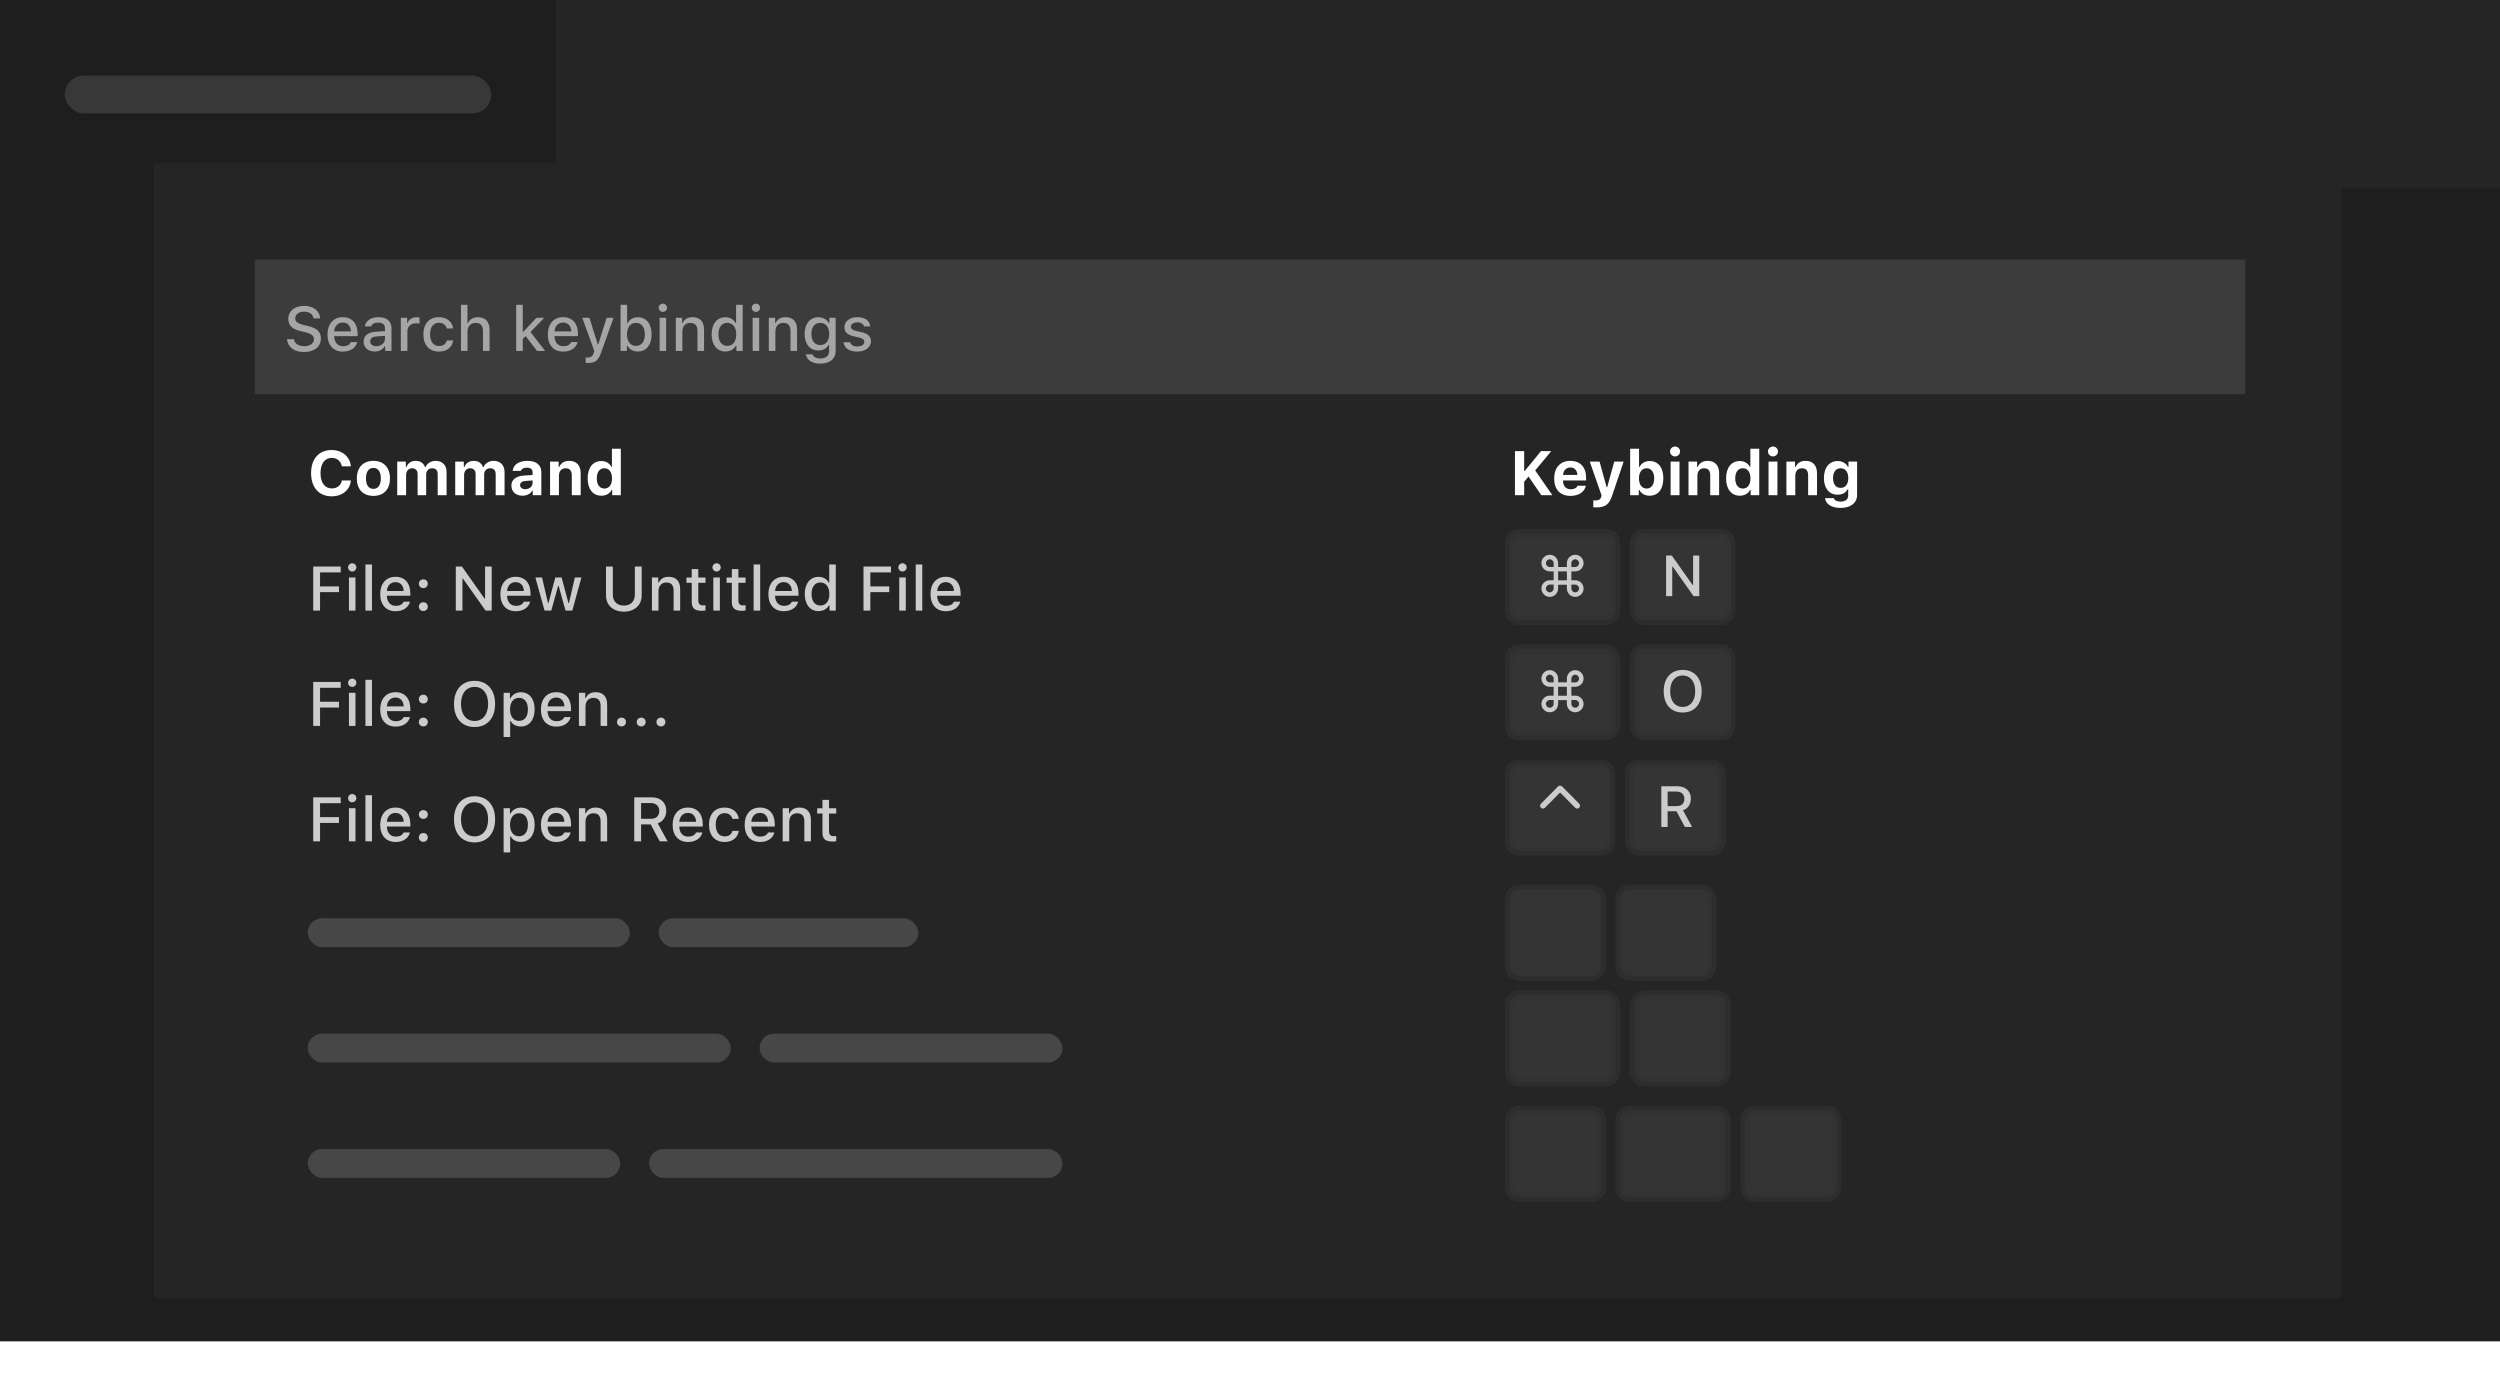<svg width="520" height="290" viewBox="0 0 520 290" fill="none" xmlns="http://www.w3.org/2000/svg">
<rect width="520" height="279" fill="#1E1E1E"/>
<rect width="520" height="39" fill="#252526"/>
<g clip-path="url(#clip0)">
<rect width="115.654" height="39.3" fill="#1E1E1E"/>
<rect x="13.474" y="15.72" width="88.705" height="7.86" rx="3.93" fill="white" fill-opacity="0.12"/>
</g>
<g filter="url(#filter0_d)">
<rect width="455" height="236" transform="translate(32 32)" fill="#252526"/>
<rect width="414" height="28" transform="translate(53 52)" fill="#3C3C3C"/>
<path d="M59.717 68.556C59.819 70.181 61.184 71.222 63.215 71.222C65.386 71.222 66.744 70.13 66.744 68.397C66.744 67.026 65.97 66.271 64.091 65.82L63.081 65.573C61.888 65.281 61.406 64.9 61.406 64.233C61.406 63.377 62.155 62.824 63.278 62.824C64.345 62.824 65.081 63.357 65.214 64.227H66.598C66.516 62.697 65.157 61.618 63.297 61.618C61.298 61.618 59.965 62.697 59.965 64.31C59.965 65.643 60.72 66.43 62.377 66.83L63.558 67.115C64.77 67.407 65.303 67.852 65.303 68.569C65.303 69.407 64.465 70.01 63.323 70.01C62.098 70.01 61.247 69.445 61.127 68.556H59.717ZM72.99 69.153C72.736 69.711 72.171 70.016 71.346 70.016C70.254 70.016 69.55 69.229 69.505 67.978V67.915H74.387V67.445C74.387 65.287 73.225 63.973 71.302 63.973C69.353 63.973 68.115 65.376 68.115 67.566C68.115 69.769 69.328 71.133 71.308 71.133C72.889 71.133 74.006 70.372 74.304 69.153H72.99ZM71.295 65.084C72.305 65.084 72.965 65.814 72.997 66.931H69.505C69.582 65.82 70.286 65.084 71.295 65.084ZM77.935 71.114C78.843 71.114 79.598 70.721 80.011 70.022H80.119V71H81.433V66.284C81.433 64.836 80.455 63.973 78.722 63.973C77.154 63.973 76.037 64.728 75.897 65.89H77.218C77.37 65.389 77.897 65.103 78.659 65.103C79.592 65.103 80.074 65.528 80.074 66.284V66.887L78.202 67.001C76.558 67.103 75.631 67.82 75.631 69.058C75.631 70.314 76.602 71.114 77.935 71.114ZM78.284 70.016C77.541 70.016 77.002 69.642 77.002 69.001C77.002 68.372 77.434 68.036 78.386 67.972L80.074 67.858V68.455C80.074 69.343 79.312 70.016 78.284 70.016ZM83.375 71H84.74V66.88C84.74 65.909 85.47 65.243 86.504 65.243C86.746 65.243 87.152 65.287 87.266 65.319V64.037C87.12 64.005 86.86 63.986 86.657 63.986C85.755 63.986 84.987 64.475 84.79 65.154H84.689V64.106H83.375V71ZM94.255 66.322C94.077 64.982 93.03 63.973 91.297 63.973C89.285 63.973 88.06 65.338 88.06 67.528C88.06 69.762 89.291 71.133 91.303 71.133C93.011 71.133 94.077 70.175 94.255 68.816H92.928C92.751 69.565 92.16 69.972 91.297 69.972C90.161 69.972 89.456 69.051 89.456 67.528C89.456 66.036 90.154 65.135 91.297 65.135C92.211 65.135 92.769 65.649 92.928 66.322H94.255ZM95.88 71H97.245V66.963C97.245 65.884 97.867 65.166 98.984 65.166C99.949 65.166 100.463 65.731 100.463 66.868V71H101.828V66.544C101.828 64.913 100.92 63.98 99.447 63.98C98.406 63.98 97.676 64.436 97.34 65.205H97.232V61.402H95.88V71ZM108.842 67.014H108.734V61.402H107.369V71H108.734V68.493L109.337 67.915L111.711 71H113.387L110.353 67.058L113.196 64.106H111.584L108.842 67.014ZM118.82 69.153C118.566 69.711 118.001 70.016 117.176 70.016C116.084 70.016 115.38 69.229 115.335 67.978V67.915H120.217V67.445C120.217 65.287 119.055 63.973 117.132 63.973C115.183 63.973 113.945 65.376 113.945 67.566C113.945 69.769 115.158 71.133 117.138 71.133C118.719 71.133 119.836 70.372 120.134 69.153H118.82ZM117.125 65.084C118.135 65.084 118.795 65.814 118.827 66.931H115.335C115.412 65.82 116.116 65.084 117.125 65.084ZM122.388 73.501C123.797 73.501 124.451 72.974 125.041 71.317L127.618 64.106H126.171L124.444 69.629H124.336L122.604 64.106H121.118L123.619 71.019L123.518 71.374C123.283 72.105 122.915 72.377 122.267 72.377C122.14 72.377 121.931 72.371 121.823 72.352V73.469C121.95 73.488 122.273 73.501 122.388 73.501ZM132.677 71.114C134.423 71.114 135.534 69.724 135.534 67.553C135.534 65.363 134.429 63.986 132.677 63.986C131.731 63.986 130.919 64.449 130.551 65.198H130.443V61.402H129.078V71H130.392V69.908H130.494C130.906 70.67 131.712 71.114 132.677 71.114ZM132.284 65.154C133.439 65.154 134.131 66.061 134.131 67.553C134.131 69.045 133.439 69.946 132.284 69.946C131.135 69.946 130.424 69.032 130.417 67.553C130.424 66.074 131.141 65.154 132.284 65.154ZM137.882 62.875C138.358 62.875 138.746 62.488 138.746 62.018C138.746 61.542 138.358 61.155 137.882 61.155C137.406 61.155 137.019 61.542 137.019 62.018C137.019 62.488 137.406 62.875 137.882 62.875ZM137.203 71H138.562V64.106H137.203V71ZM140.567 71H141.932V66.957C141.932 65.846 142.573 65.16 143.583 65.16C144.592 65.16 145.074 65.719 145.074 66.861V71H146.439V66.538C146.439 64.894 145.588 63.973 144.046 63.973C143.005 63.973 142.319 64.436 141.983 65.198H141.881V64.106H140.567V71ZM150.889 71.114C151.841 71.114 152.647 70.664 153.06 69.908H153.167V71H154.475V61.402H153.11V65.198H153.009C152.634 64.443 151.834 63.986 150.889 63.986C149.143 63.986 148.02 65.376 148.02 67.547C148.02 69.731 149.13 71.114 150.889 71.114ZM151.276 65.154C152.418 65.154 153.136 66.081 153.136 67.553C153.136 69.039 152.425 69.946 151.276 69.946C150.121 69.946 149.429 69.051 149.429 67.553C149.429 66.061 150.127 65.154 151.276 65.154ZM157.23 62.875C157.706 62.875 158.093 62.488 158.093 62.018C158.093 61.542 157.706 61.155 157.23 61.155C156.754 61.155 156.367 61.542 156.367 62.018C156.367 62.488 156.754 62.875 157.23 62.875ZM156.551 71H157.909V64.106H156.551V71ZM159.915 71H161.28V66.957C161.28 65.846 161.921 65.16 162.93 65.16C163.939 65.16 164.422 65.719 164.422 66.861V71H165.787V66.538C165.787 64.894 164.936 63.973 163.394 63.973C162.353 63.973 161.667 64.436 161.331 65.198H161.229V64.106H159.915V71ZM170.624 73.634C172.579 73.634 173.816 72.638 173.816 71.07V64.106H172.509V65.205H172.401C172.014 64.456 171.182 63.986 170.23 63.986C168.465 63.986 167.361 65.376 167.361 67.464C167.361 69.534 168.453 70.898 170.217 70.898C171.169 70.898 171.931 70.486 172.35 69.737H172.452V71.064C172.452 71.997 171.779 72.555 170.643 72.555C169.722 72.555 169.145 72.225 169.03 71.705H167.634C167.78 72.866 168.897 73.634 170.624 73.634ZM170.604 69.769C169.43 69.769 168.77 68.874 168.77 67.464C168.77 66.055 169.43 65.154 170.604 65.154C171.766 65.154 172.477 66.055 172.477 67.464C172.477 68.874 171.772 69.769 170.604 69.769ZM175.638 66.036C175.638 67.058 176.248 67.642 177.562 67.947L178.768 68.232C179.459 68.397 179.783 68.677 179.783 69.108C179.783 69.673 179.18 70.067 178.33 70.067C177.504 70.067 176.997 69.731 176.825 69.191H175.46C175.581 70.391 176.654 71.133 178.298 71.133C179.948 71.133 181.161 70.264 181.161 68.981C181.161 67.978 180.545 67.414 179.231 67.109L178.082 66.842C177.333 66.665 176.984 66.398 176.984 65.973C176.984 65.414 177.562 65.04 178.323 65.04C179.098 65.04 179.593 65.376 179.72 65.89H181.027C180.894 64.697 179.878 63.973 178.323 63.973C176.762 63.973 175.638 64.836 175.638 66.036Z" fill="#A5A5A5"/>
<path d="M69.002 101.235C71.211 101.235 72.823 99.895 72.982 97.94H71.116C70.932 98.95 70.106 99.597 69.008 99.597C67.561 99.597 66.666 98.378 66.666 96.417C66.666 94.456 67.561 93.237 69.002 93.237C70.094 93.237 70.925 93.935 71.109 94.995H72.976C72.836 93.027 71.173 91.606 69.002 91.606C66.342 91.606 64.705 93.44 64.705 96.417C64.705 99.394 66.349 101.235 69.002 101.235ZM77.666 101.146C79.818 101.146 81.113 99.788 81.113 97.502C81.113 95.236 79.799 93.859 77.666 93.859C75.534 93.859 74.22 95.243 74.22 97.502C74.22 99.781 75.515 101.146 77.666 101.146ZM77.666 99.686C76.676 99.686 76.118 98.886 76.118 97.502C76.118 96.131 76.683 95.325 77.666 95.325C78.644 95.325 79.215 96.131 79.215 97.502C79.215 98.886 78.65 99.686 77.666 99.686ZM82.624 101H84.471V96.785C84.471 95.985 84.985 95.401 85.709 95.401C86.433 95.401 86.864 95.833 86.864 96.582V101H88.642V96.703C88.642 95.947 89.124 95.401 89.873 95.401C90.654 95.401 91.041 95.82 91.041 96.665V101H92.888V96.201C92.888 94.76 92.019 93.859 90.622 93.859C89.644 93.859 88.838 94.373 88.515 95.147H88.4C88.121 94.348 87.448 93.859 86.464 93.859C85.544 93.859 84.814 94.348 84.528 95.147H84.414V94.011H82.624V101ZM94.685 101H96.532V96.785C96.532 95.985 97.046 95.401 97.769 95.401C98.493 95.401 98.925 95.833 98.925 96.582V101H100.702V96.703C100.702 95.947 101.185 95.401 101.934 95.401C102.714 95.401 103.102 95.82 103.102 96.665V101H104.949V96.201C104.949 94.76 104.079 93.859 102.683 93.859C101.705 93.859 100.899 94.373 100.575 95.147H100.461C100.182 94.348 99.509 93.859 98.525 93.859C97.605 93.859 96.874 94.348 96.589 95.147H96.475V94.011H94.685V101ZM108.662 101.108C109.57 101.108 110.332 100.721 110.693 100.073H110.808V101H112.598V96.227C112.598 94.735 111.55 93.859 109.697 93.859C107.938 93.859 106.751 94.665 106.631 95.947H108.332C108.484 95.509 108.929 95.274 109.595 95.274C110.357 95.274 110.776 95.624 110.776 96.227V96.804L109.081 96.906C107.342 97.007 106.371 97.744 106.371 99.007C106.371 100.283 107.316 101.108 108.662 101.108ZM109.271 99.756C108.63 99.756 108.18 99.432 108.18 98.893C108.18 98.378 108.567 98.08 109.36 98.029L110.776 97.934V98.455C110.776 99.191 110.128 99.756 109.271 99.756ZM114.413 101H116.26V96.957C116.26 96.011 116.787 95.401 117.644 95.401C118.52 95.401 118.933 95.915 118.933 96.899V101H120.78V96.481C120.78 94.811 119.942 93.859 118.387 93.859C117.352 93.859 116.641 94.348 116.317 95.135H116.203V94.011H114.413V101ZM125.083 101.108C126.055 101.108 126.848 100.657 127.223 99.902H127.337V101H129.127V91.339H127.28V95.128H127.172C126.81 94.354 126.029 93.897 125.083 93.897C123.325 93.897 122.233 95.274 122.233 97.496C122.233 99.724 123.319 101.108 125.083 101.108ZM125.712 95.395C126.696 95.395 127.299 96.201 127.299 97.509C127.299 98.816 126.702 99.616 125.712 99.616C124.722 99.616 124.131 98.823 124.131 97.502C124.131 96.189 124.728 95.395 125.712 95.395Z" fill="white"/>
<path d="M317.028 101V98.201L317.936 97.109L320.595 101H322.893L319.319 95.852L322.658 91.84H320.525L317.142 95.954H317.028V91.84H315.111V101H317.028ZM328.136 99.026C327.939 99.502 327.438 99.769 326.708 99.769C325.743 99.769 325.134 99.102 325.108 98.036V97.94H329.914V97.388C329.914 95.179 328.695 93.859 326.632 93.859C324.55 93.859 323.268 95.268 323.268 97.54C323.268 99.8 324.524 101.146 326.657 101.146C328.371 101.146 329.583 100.327 329.856 99.026H328.136ZM326.638 95.236C327.501 95.236 328.06 95.833 328.098 96.791H325.115C325.178 95.852 325.781 95.236 326.638 95.236ZM332.11 103.539C333.855 103.539 334.712 102.917 335.309 101.133L337.721 94.011H335.766L334.293 99.343H334.179L332.707 94.011H330.669L333.125 101.038L333.062 101.305C332.91 101.87 332.516 102.098 331.824 102.098C331.748 102.098 331.469 102.092 331.405 102.079V103.52C331.481 103.533 332.04 103.539 332.11 103.539ZM343.136 101.108C344.894 101.108 345.973 99.743 345.973 97.502C345.973 95.249 344.907 93.897 343.136 93.897C342.177 93.897 341.39 94.36 341.035 95.128H340.92V91.339H339.073V101H340.863V99.902H340.978C341.352 100.664 342.146 101.108 343.136 101.108ZM342.495 95.395C343.472 95.395 344.075 96.201 344.075 97.502C344.075 98.816 343.479 99.616 342.495 99.616C341.517 99.616 340.908 98.81 340.901 97.509C340.908 96.207 341.523 95.395 342.495 95.395ZM348.417 92.939C348.988 92.939 349.458 92.481 349.458 91.91C349.458 91.332 348.988 90.876 348.417 90.876C347.846 90.876 347.37 91.332 347.37 91.91C347.37 92.481 347.846 92.939 348.417 92.939ZM347.49 101H349.337V94.011H347.49V101ZM351.21 101H353.057V96.957C353.057 96.011 353.584 95.401 354.441 95.401C355.317 95.401 355.729 95.915 355.729 96.899V101H357.577V96.481C357.577 94.811 356.739 93.859 355.184 93.859C354.149 93.859 353.438 94.348 353.114 95.135H353V94.011H351.21V101ZM361.88 101.108C362.852 101.108 363.645 100.657 364.02 99.902H364.134V101H365.924V91.339H364.077V95.128H363.969C363.607 94.354 362.826 93.897 361.88 93.897C360.122 93.897 359.03 95.274 359.03 97.496C359.03 99.724 360.116 101.108 361.88 101.108ZM362.509 95.395C363.493 95.395 364.096 96.201 364.096 97.509C364.096 98.816 363.499 99.616 362.509 99.616C361.519 99.616 360.928 98.823 360.928 97.502C360.928 96.189 361.525 95.395 362.509 95.395ZM368.78 92.939C369.352 92.939 369.821 92.481 369.821 91.91C369.821 91.332 369.352 90.876 368.78 90.876C368.209 90.876 367.733 91.332 367.733 91.91C367.733 92.481 368.209 92.939 368.78 92.939ZM367.854 101H369.701V94.011H367.854V101ZM371.573 101H373.42V96.957C373.42 96.011 373.947 95.401 374.804 95.401C375.68 95.401 376.093 95.915 376.093 96.899V101H377.94V96.481C377.94 94.811 377.102 93.859 375.547 93.859C374.512 93.859 373.801 94.348 373.478 95.135H373.363V94.011H371.573V101ZM382.821 103.647C384.935 103.647 386.274 102.619 386.274 100.987V94.011H384.484V95.128H384.37C383.996 94.367 383.189 93.897 382.244 93.897C380.466 93.897 379.375 95.281 379.375 97.445C379.375 99.54 380.46 100.898 382.206 100.898C383.189 100.898 383.926 100.499 384.313 99.762H384.427V101.063C384.427 101.87 383.85 102.339 382.859 102.339C382.06 102.339 381.539 102.06 381.444 101.616H379.616C379.73 102.841 380.961 103.647 382.821 103.647ZM382.847 99.483C381.844 99.483 381.272 98.696 381.272 97.439C381.272 96.182 381.85 95.395 382.847 95.395C383.843 95.395 384.446 96.182 384.446 97.439C384.446 98.696 383.85 99.483 382.847 99.483Z" fill="white"/>
<path d="M66.571 125V121.166H70.506V119.966H66.571V117.065H70.868V115.84H65.149V125H66.571ZM73.261 116.875C73.737 116.875 74.124 116.488 74.124 116.018C74.124 115.542 73.737 115.155 73.261 115.155C72.785 115.155 72.398 115.542 72.398 116.018C72.398 116.488 72.785 116.875 73.261 116.875ZM72.582 125H73.94V118.106H72.582V125ZM76.01 125H77.374V115.402H76.01V125ZM83.957 123.153C83.703 123.711 83.138 124.016 82.313 124.016C81.221 124.016 80.517 123.229 80.472 121.979V121.915H85.353V121.445C85.353 119.287 84.192 117.973 82.269 117.973C80.32 117.973 79.082 119.376 79.082 121.566C79.082 123.769 80.294 125.133 82.275 125.133C83.856 125.133 84.973 124.372 85.271 123.153H83.957ZM82.262 119.084C83.272 119.084 83.932 119.814 83.963 120.931H80.472C80.548 119.82 81.253 119.084 82.262 119.084ZM88.051 120.328C88.591 120.328 88.984 119.928 88.984 119.414C88.984 118.9 88.591 118.5 88.051 118.5C87.518 118.5 87.118 118.9 87.118 119.414C87.118 119.928 87.518 120.328 88.051 120.328ZM88.051 125.095C88.591 125.095 88.984 124.695 88.984 124.181C88.984 123.667 88.591 123.267 88.051 123.267C87.518 123.267 87.118 123.667 87.118 124.181C87.118 124.695 87.518 125.095 88.051 125.095ZM96.189 125V118.348H96.29L100.994 125H102.276V115.84H100.893V122.505H100.791L96.087 115.84H94.805V125H96.189ZM108.954 123.153C108.7 123.711 108.135 124.016 107.31 124.016C106.218 124.016 105.514 123.229 105.469 121.979V121.915H110.351V121.445C110.351 119.287 109.189 117.973 107.266 117.973C105.317 117.973 104.079 119.376 104.079 121.566C104.079 123.769 105.292 125.133 107.272 125.133C108.853 125.133 109.97 124.372 110.268 123.153H108.954ZM107.259 119.084C108.269 119.084 108.929 119.814 108.96 120.931H105.469C105.545 119.82 106.25 119.084 107.259 119.084ZM120.938 118.106H119.574L118.342 123.426H118.234L116.812 118.106H115.505L114.083 123.426H113.981L112.744 118.106H111.36L113.264 125H114.667L116.089 119.858H116.197L117.625 125H119.041L120.938 118.106ZM127.47 115.84H126.048V121.845C126.048 123.826 127.464 125.222 129.755 125.222C132.06 125.222 133.469 123.826 133.469 121.845V115.84H132.047V121.731C132.047 123.039 131.215 123.959 129.755 123.959C128.302 123.959 127.47 123.039 127.47 121.731V115.84ZM135.602 125H136.966V120.957C136.966 119.846 137.607 119.16 138.617 119.16C139.626 119.16 140.108 119.719 140.108 120.861V125H141.473V120.538C141.473 118.894 140.623 117.973 139.08 117.973C138.039 117.973 137.354 118.437 137.017 119.198H136.916V118.106H135.602V125ZM143.879 116.367V118.125H142.781V119.217H143.879V123.185C143.879 124.511 144.482 125.044 145.999 125.044C146.266 125.044 146.52 125.013 146.742 124.975V123.889C146.551 123.908 146.431 123.921 146.221 123.921C145.542 123.921 145.244 123.597 145.244 122.854V119.217H146.742V118.125H145.244V116.367H143.879ZM149.052 116.875C149.528 116.875 149.916 116.488 149.916 116.018C149.916 115.542 149.528 115.155 149.052 115.155C148.576 115.155 148.189 115.542 148.189 116.018C148.189 116.488 148.576 116.875 149.052 116.875ZM148.373 125H149.731V118.106H148.373V125ZM152.22 116.367V118.125H151.122V119.217H152.22V123.185C152.22 124.511 152.823 125.044 154.34 125.044C154.606 125.044 154.86 125.013 155.083 124.975V123.889C154.892 123.908 154.771 123.921 154.562 123.921C153.883 123.921 153.584 123.597 153.584 122.854V119.217H155.083V118.125H153.584V116.367H152.22ZM156.752 125H158.117V115.402H156.752V125ZM164.699 123.153C164.445 123.711 163.88 124.016 163.055 124.016C161.963 124.016 161.259 123.229 161.214 121.979V121.915H166.096V121.445C166.096 119.287 164.934 117.973 163.011 117.973C161.062 117.973 159.824 119.376 159.824 121.566C159.824 123.769 161.037 125.133 163.017 125.133C164.598 125.133 165.715 124.372 166.013 123.153H164.699ZM163.004 119.084C164.014 119.084 164.674 119.814 164.706 120.931H161.214C161.291 119.82 161.995 119.084 163.004 119.084ZM170.26 125.114C171.212 125.114 172.018 124.664 172.431 123.908H172.539V125H173.846V115.402H172.481V119.198H172.38C172.005 118.443 171.206 117.986 170.26 117.986C168.514 117.986 167.391 119.376 167.391 121.547C167.391 123.73 168.501 125.114 170.26 125.114ZM170.647 119.154C171.79 119.154 172.507 120.081 172.507 121.553C172.507 123.039 171.796 123.946 170.647 123.946C169.492 123.946 168.8 123.051 168.8 121.553C168.8 120.062 169.498 119.154 170.647 119.154ZM181.032 125V121.166H184.967V119.966H181.032V117.065H185.329V115.84H179.61V125H181.032ZM187.722 116.875C188.198 116.875 188.585 116.488 188.585 116.018C188.585 115.542 188.198 115.155 187.722 115.155C187.246 115.155 186.859 115.542 186.859 116.018C186.859 116.488 187.246 116.875 187.722 116.875ZM187.043 125H188.401V118.106H187.043V125ZM190.471 125H191.835V115.402H190.471V125ZM198.418 123.153C198.164 123.711 197.599 124.016 196.774 124.016C195.682 124.016 194.978 123.229 194.933 121.979V121.915H199.814V121.445C199.814 119.287 198.653 117.973 196.729 117.973C194.781 117.973 193.543 119.376 193.543 121.566C193.543 123.769 194.755 125.133 196.736 125.133C198.316 125.133 199.434 124.372 199.732 123.153H198.418ZM196.723 119.084C197.732 119.084 198.393 119.814 198.424 120.931H194.933C195.009 119.82 195.714 119.084 196.723 119.084Z" fill="#CCCCCC"/>
<g filter="url(#filter1_i)">
<path d="M314 113C314 111.895 314.895 111 316 111H334C335.105 111 336 111.895 336 113V127C336 128.105 335.105 129 334 129H316C314.895 129 314 128.105 314 127V113Z" fill="#808080" fill-opacity="0.17"/>
<path d="M323.154 118.85V120.695H322.352C321.396 120.701 320.617 121.451 320.617 122.412C320.617 123.373 321.391 124.152 322.352 124.152C323.307 124.152 324.086 123.373 324.086 122.412V121.621H325.908V122.412C325.908 123.373 326.688 124.152 327.643 124.152C328.604 124.152 329.383 123.373 329.383 122.412C329.383 121.451 328.604 120.701 327.643 120.695H326.846V118.85H327.643C328.604 118.85 329.383 118.094 329.383 117.133C329.383 116.172 328.604 115.393 327.643 115.393C326.688 115.393 325.908 116.172 325.908 117.133V117.93H324.086V117.133C324.086 116.172 323.307 115.393 322.352 115.393C321.391 115.393 320.617 116.172 320.617 117.133C320.617 118.094 321.396 118.85 322.352 118.85H323.154ZM322.363 117.941C321.918 117.941 321.555 117.578 321.555 117.133C321.555 116.693 321.918 116.33 322.352 116.33C322.785 116.33 323.154 116.693 323.154 117.145V117.941H322.363ZM327.631 117.941H326.846V117.145C326.846 116.693 327.209 116.33 327.643 116.33C328.082 116.33 328.439 116.693 328.439 117.133C328.439 117.578 328.082 117.941 327.631 117.941ZM324.086 120.707V118.844H325.908V120.707H324.086ZM322.363 121.604H323.154V122.395C323.154 122.846 322.785 123.209 322.352 123.209C321.918 123.209 321.555 122.852 321.555 122.406C321.555 121.967 321.918 121.604 322.363 121.604ZM327.631 121.604C328.082 121.604 328.439 121.967 328.439 122.406C328.439 122.852 328.082 123.209 327.643 123.209C327.209 123.209 326.846 122.846 326.846 122.395V121.604H327.631Z" fill="#CCCCCC"/>
<path d="M316 112H334V110H316V112ZM335 113V127H337V113H335ZM334 128H316V130H334V128ZM315 127V113H313V127H315ZM316 128C315.448 128 315 127.552 315 127H313C313 128.657 314.343 130 316 130V128ZM335 127C335 127.552 334.552 128 334 128V130C335.657 130 337 128.657 337 127H335ZM334 112C334.552 112 335 112.448 335 113H337C337 111.343 335.657 110 334 110V112ZM316 110C314.343 110 313 111.343 313 113H315C315 112.448 315.448 112 316 112V110Z" fill="#333333" fill-opacity="0.6"/>
</g>
<g filter="url(#filter2_i)">
<path d="M340 113C340 111.895 340.895 111 342 111H358C359.105 111 360 111.895 360 113V127C360 128.105 359.105 129 358 129H342C340.895 129 340 128.105 340 127V113Z" fill="#808080" fill-opacity="0.17"/>
<path d="M347.826 124V117.859H347.92L352.262 124H353.445V115.545H352.168V121.697H352.074L347.732 115.545H346.549V124H347.826Z" fill="#CCCCCC"/>
<path d="M342 112H358V110H342V112ZM359 113V127H361V113H359ZM358 128H342V130H358V128ZM341 127V113H339V127H341ZM342 128C341.448 128 341 127.552 341 127H339C339 128.657 340.343 130 342 130V128ZM359 127C359 127.552 358.552 128 358 128V130C359.657 130 361 128.657 361 127H359ZM358 112C358.552 112 359 112.448 359 113H361C361 111.343 359.657 110 358 110V112ZM342 110C340.343 110 339 111.343 339 113H341C341 112.448 341.448 112 342 112V110Z" fill="#333333" fill-opacity="0.6"/>
</g>
<path d="M66.571 149V145.166H70.506V143.966H66.571V141.065H70.868V139.84H65.149V149H66.571ZM73.261 140.875C73.737 140.875 74.124 140.488 74.124 140.018C74.124 139.542 73.737 139.155 73.261 139.155C72.785 139.155 72.398 139.542 72.398 140.018C72.398 140.488 72.785 140.875 73.261 140.875ZM72.582 149H73.94V142.106H72.582V149ZM76.01 149H77.374V139.402H76.01V149ZM83.957 147.153C83.703 147.711 83.138 148.016 82.313 148.016C81.221 148.016 80.517 147.229 80.472 145.979V145.915H85.353V145.445C85.353 143.287 84.192 141.973 82.269 141.973C80.32 141.973 79.082 143.376 79.082 145.566C79.082 147.769 80.294 149.133 82.275 149.133C83.856 149.133 84.973 148.372 85.271 147.153H83.957ZM82.262 143.084C83.272 143.084 83.932 143.814 83.963 144.931H80.472C80.548 143.82 81.253 143.084 82.262 143.084ZM88.051 144.328C88.591 144.328 88.984 143.928 88.984 143.414C88.984 142.9 88.591 142.5 88.051 142.5C87.518 142.5 87.118 142.9 87.118 143.414C87.118 143.928 87.518 144.328 88.051 144.328ZM88.051 149.095C88.591 149.095 88.984 148.695 88.984 148.181C88.984 147.667 88.591 147.267 88.051 147.267C87.518 147.267 87.118 147.667 87.118 148.181C87.118 148.695 87.518 149.095 88.051 149.095ZM98.709 139.618C96.081 139.618 94.431 141.465 94.431 144.417C94.431 147.362 96.043 149.222 98.709 149.222C101.356 149.222 102.981 147.356 102.981 144.417C102.981 141.472 101.343 139.618 98.709 139.618ZM98.709 140.875C100.442 140.875 101.527 142.246 101.527 144.417C101.527 146.569 100.448 147.965 98.709 147.965C96.944 147.965 95.884 146.569 95.884 144.417C95.884 142.246 96.976 140.875 98.709 140.875ZM108.338 141.986C107.399 141.986 106.586 142.462 106.167 143.249H106.066V142.106H104.752V151.298H106.117V147.959H106.225C106.586 148.689 107.367 149.114 108.351 149.114C110.097 149.114 111.208 147.73 111.208 145.553C111.208 143.363 110.097 141.986 108.338 141.986ZM107.951 147.946C106.809 147.946 106.091 147.026 106.091 145.553C106.091 144.074 106.809 143.154 107.958 143.154C109.113 143.154 109.805 144.055 109.805 145.553C109.805 147.051 109.113 147.946 107.951 147.946ZM117.384 147.153C117.13 147.711 116.565 148.016 115.74 148.016C114.648 148.016 113.943 147.229 113.899 145.979V145.915H118.78V145.445C118.78 143.287 117.619 141.973 115.695 141.973C113.747 141.973 112.509 143.376 112.509 145.566C112.509 147.769 113.721 149.133 115.702 149.133C117.282 149.133 118.399 148.372 118.698 147.153H117.384ZM115.689 143.084C116.698 143.084 117.358 143.814 117.39 144.931H113.899C113.975 143.82 114.68 143.084 115.689 143.084ZM120.418 149H121.783V144.957C121.783 143.846 122.424 143.16 123.433 143.16C124.442 143.16 124.925 143.719 124.925 144.861V149H126.29V144.538C126.29 142.894 125.439 141.973 123.896 141.973C122.855 141.973 122.17 142.437 121.833 143.198H121.732V142.106H120.418V149ZM129.273 149.095C129.812 149.095 130.206 148.695 130.206 148.181C130.206 147.667 129.812 147.267 129.273 147.267C128.74 147.267 128.34 147.667 128.34 148.181C128.34 148.695 128.74 149.095 129.273 149.095ZM133.374 149.095C133.913 149.095 134.307 148.695 134.307 148.181C134.307 147.667 133.913 147.267 133.374 147.267C132.84 147.267 132.44 147.667 132.44 148.181C132.44 148.695 132.84 149.095 133.374 149.095ZM137.474 149.095C138.014 149.095 138.407 148.695 138.407 148.181C138.407 147.667 138.014 147.267 137.474 147.267C136.941 147.267 136.541 147.667 136.541 148.181C136.541 148.695 136.941 149.095 137.474 149.095Z" fill="#CCCCCC"/>
<g filter="url(#filter3_i)">
<path d="M314 137C314 135.895 314.895 135 316 135H334C335.105 135 336 135.895 336 137V151C336 152.105 335.105 153 334 153H316C314.895 153 314 152.105 314 151V137Z" fill="#808080" fill-opacity="0.17"/>
<path d="M323.154 142.85V144.695H322.352C321.396 144.701 320.617 145.451 320.617 146.412C320.617 147.373 321.391 148.152 322.352 148.152C323.307 148.152 324.086 147.373 324.086 146.412V145.621H325.908V146.412C325.908 147.373 326.688 148.152 327.643 148.152C328.604 148.152 329.383 147.373 329.383 146.412C329.383 145.451 328.604 144.701 327.643 144.695H326.846V142.85H327.643C328.604 142.85 329.383 142.094 329.383 141.133C329.383 140.172 328.604 139.393 327.643 139.393C326.688 139.393 325.908 140.172 325.908 141.133V141.93H324.086V141.133C324.086 140.172 323.307 139.393 322.352 139.393C321.391 139.393 320.617 140.172 320.617 141.133C320.617 142.094 321.396 142.85 322.352 142.85H323.154ZM322.363 141.941C321.918 141.941 321.555 141.578 321.555 141.133C321.555 140.693 321.918 140.33 322.352 140.33C322.785 140.33 323.154 140.693 323.154 141.145V141.941H322.363ZM327.631 141.941H326.846V141.145C326.846 140.693 327.209 140.33 327.643 140.33C328.082 140.33 328.439 140.693 328.439 141.133C328.439 141.578 328.082 141.941 327.631 141.941ZM324.086 144.707V142.844H325.908V144.707H324.086ZM322.363 145.604H323.154V146.395C323.154 146.846 322.785 147.209 322.352 147.209C321.918 147.209 321.555 146.852 321.555 146.406C321.555 145.967 321.918 145.604 322.363 145.604ZM327.631 145.604C328.082 145.604 328.439 145.967 328.439 146.406C328.439 146.852 328.082 147.209 327.643 147.209C327.209 147.209 326.846 146.846 326.846 146.395V145.604H327.631Z" fill="#CCCCCC"/>
<path d="M316 136H334V134H316V136ZM335 137V151H337V137H335ZM334 152H316V154H334V152ZM315 151V137H313V151H315ZM316 152C315.448 152 315 151.552 315 151H313C313 152.657 314.343 154 316 154V152ZM335 151C335 151.552 334.552 152 334 152V154C335.657 154 337 152.657 337 151H335ZM334 136C334.552 136 335 136.448 335 137H337C337 135.343 335.657 134 334 134V136ZM316 134C314.343 134 313 135.343 313 137H315C315 136.448 315.448 136 316 136V134Z" fill="#333333" fill-opacity="0.6"/>
</g>
<g filter="url(#filter4_i)">
<path d="M340 137C340 135.895 340.895 135 342 135H358C359.105 135 360 135.895 360 137V151C360 152.105 359.105 153 358 153H342C340.895 153 340 152.105 340 151V137Z" fill="#808080" fill-opacity="0.17"/>
<path d="M350 139.34C347.574 139.34 346.051 141.045 346.051 143.77C346.051 146.488 347.539 148.205 350 148.205C352.443 148.205 353.943 146.482 353.943 143.77C353.943 141.051 352.432 139.34 350 139.34ZM350 140.5C351.6 140.5 352.602 141.766 352.602 143.77C352.602 145.756 351.605 147.045 350 147.045C348.371 147.045 347.393 145.756 347.393 143.77C347.393 141.766 348.4 140.5 350 140.5Z" fill="#CCCCCC"/>
<path d="M342 136H358V134H342V136ZM359 137V151H361V137H359ZM358 152H342V154H358V152ZM341 151V137H339V151H341ZM342 152C341.448 152 341 151.552 341 151H339C339 152.657 340.343 154 342 154V152ZM359 151C359 151.552 358.552 152 358 152V154C359.657 154 361 152.657 361 151H359ZM358 136C358.552 136 359 136.448 359 137H361C361 135.343 359.657 134 358 134V136ZM342 134C340.343 134 339 135.343 339 137H341C341 136.448 341.448 136 342 136V134Z" fill="#333333" fill-opacity="0.6"/>
</g>
<path d="M66.571 173V169.166H70.506V167.966H66.571V165.065H70.868V163.84H65.149V173H66.571ZM73.261 164.875C73.737 164.875 74.124 164.488 74.124 164.018C74.124 163.542 73.737 163.155 73.261 163.155C72.785 163.155 72.398 163.542 72.398 164.018C72.398 164.488 72.785 164.875 73.261 164.875ZM72.582 173H73.94V166.106H72.582V173ZM76.01 173H77.374V163.402H76.01V173ZM83.957 171.153C83.703 171.711 83.138 172.016 82.313 172.016C81.221 172.016 80.517 171.229 80.472 169.979V169.915H85.353V169.445C85.353 167.287 84.192 165.973 82.269 165.973C80.32 165.973 79.082 167.376 79.082 169.566C79.082 171.769 80.294 173.133 82.275 173.133C83.856 173.133 84.973 172.372 85.271 171.153H83.957ZM82.262 167.084C83.272 167.084 83.932 167.814 83.963 168.931H80.472C80.548 167.82 81.253 167.084 82.262 167.084ZM88.051 168.328C88.591 168.328 88.984 167.928 88.984 167.414C88.984 166.9 88.591 166.5 88.051 166.5C87.518 166.5 87.118 166.9 87.118 167.414C87.118 167.928 87.518 168.328 88.051 168.328ZM88.051 173.095C88.591 173.095 88.984 172.695 88.984 172.181C88.984 171.667 88.591 171.267 88.051 171.267C87.518 171.267 87.118 171.667 87.118 172.181C87.118 172.695 87.518 173.095 88.051 173.095ZM98.709 163.618C96.081 163.618 94.431 165.465 94.431 168.417C94.431 171.362 96.043 173.222 98.709 173.222C101.356 173.222 102.981 171.356 102.981 168.417C102.981 165.472 101.343 163.618 98.709 163.618ZM98.709 164.875C100.442 164.875 101.527 166.246 101.527 168.417C101.527 170.569 100.448 171.965 98.709 171.965C96.944 171.965 95.884 170.569 95.884 168.417C95.884 166.246 96.976 164.875 98.709 164.875ZM108.338 165.986C107.399 165.986 106.586 166.462 106.167 167.249H106.066V166.106H104.752V175.298H106.117V171.959H106.225C106.586 172.689 107.367 173.114 108.351 173.114C110.097 173.114 111.208 171.73 111.208 169.553C111.208 167.363 110.097 165.986 108.338 165.986ZM107.951 171.946C106.809 171.946 106.091 171.026 106.091 169.553C106.091 168.074 106.809 167.154 107.958 167.154C109.113 167.154 109.805 168.055 109.805 169.553C109.805 171.051 109.113 171.946 107.951 171.946ZM117.384 171.153C117.13 171.711 116.565 172.016 115.74 172.016C114.648 172.016 113.943 171.229 113.899 169.979V169.915H118.78V169.445C118.78 167.287 117.619 165.973 115.695 165.973C113.747 165.973 112.509 167.376 112.509 169.566C112.509 171.769 113.721 173.133 115.702 173.133C117.282 173.133 118.399 172.372 118.698 171.153H117.384ZM115.689 167.084C116.698 167.084 117.358 167.814 117.39 168.931H113.899C113.975 167.82 114.68 167.084 115.689 167.084ZM120.418 173H121.783V168.957C121.783 167.846 122.424 167.16 123.433 167.16C124.442 167.16 124.925 167.719 124.925 168.861V173H126.29V168.538C126.29 166.894 125.439 165.973 123.896 165.973C122.855 165.973 122.17 166.437 121.833 167.198H121.732V166.106H120.418V173ZM133.348 169.477H135.354L137.22 173H138.864L136.808 169.255C137.925 168.88 138.585 167.877 138.585 166.64C138.585 164.932 137.398 163.84 135.551 163.84H131.926V173H133.348V169.477ZM133.348 165.034H135.354C136.452 165.034 137.125 165.649 137.125 166.671C137.125 167.719 136.49 168.309 135.392 168.309H133.348V165.034ZM144.78 171.153C144.526 171.711 143.961 172.016 143.136 172.016C142.044 172.016 141.34 171.229 141.295 169.979V169.915H146.177V169.445C146.177 167.287 145.015 165.973 143.092 165.973C141.143 165.973 139.905 167.376 139.905 169.566C139.905 171.769 141.118 173.133 143.098 173.133C144.679 173.133 145.796 172.372 146.094 171.153H144.78ZM143.085 167.084C144.095 167.084 144.755 167.814 144.787 168.931H141.295C141.372 167.82 142.076 167.084 143.085 167.084ZM153.667 168.322C153.489 166.982 152.442 165.973 150.709 165.973C148.697 165.973 147.472 167.338 147.472 169.528C147.472 171.762 148.703 173.133 150.715 173.133C152.423 173.133 153.489 172.175 153.667 170.816H152.34C152.163 171.565 151.572 171.972 150.709 171.972C149.573 171.972 148.868 171.051 148.868 169.528C148.868 168.036 149.566 167.135 150.709 167.135C151.623 167.135 152.182 167.649 152.34 168.322H153.667ZM159.761 171.153C159.507 171.711 158.942 172.016 158.117 172.016C157.025 172.016 156.32 171.229 156.276 169.979V169.915H161.157V169.445C161.157 167.287 159.996 165.973 158.072 165.973C156.124 165.973 154.886 167.376 154.886 169.566C154.886 171.769 156.098 173.133 158.079 173.133C159.659 173.133 160.776 172.372 161.075 171.153H159.761ZM158.066 167.084C159.075 167.084 159.735 167.814 159.767 168.931H156.276C156.352 167.82 157.057 167.084 158.066 167.084ZM162.795 173H164.16V168.957C164.16 167.846 164.801 167.16 165.81 167.16C166.819 167.16 167.302 167.719 167.302 168.861V173H168.667V168.538C168.667 166.894 167.816 165.973 166.273 165.973C165.232 165.973 164.547 166.437 164.21 167.198H164.109V166.106H162.795V173ZM171.072 164.367V166.125H169.974V167.217H171.072V171.185C171.072 172.511 171.675 173.044 173.192 173.044C173.459 173.044 173.713 173.013 173.935 172.975V171.889C173.745 171.908 173.624 171.921 173.415 171.921C172.735 171.921 172.437 171.597 172.437 170.854V167.217H173.935V166.125H172.437V164.367H171.072Z" fill="#CCCCCC"/>
<g filter="url(#filter5_i)">
<path d="M314 161C314 159.895 314.895 159 316 159H333C334.105 159 335 159.895 335 161V175C335 176.105 334.105 177 333 177H316C314.895 177 314 176.105 314 175V161Z" fill="#808080" fill-opacity="0.17"/>
<path d="M320.516 167.172C320.404 167.289 320.346 167.43 320.346 167.594C320.346 167.928 320.604 168.186 320.938 168.186C321.102 168.186 321.254 168.115 321.365 168.004L324.5 164.84L327.629 168.004C327.746 168.121 327.898 168.186 328.057 168.186C328.391 168.186 328.648 167.928 328.648 167.594C328.648 167.424 328.59 167.289 328.479 167.178L324.951 163.615C324.828 163.48 324.67 163.416 324.5 163.416C324.33 163.416 324.178 163.48 324.043 163.615L320.516 167.172Z" fill="#CCCCCC"/>
<path d="M316 160H333V158H316V160ZM334 161V175H336V161H334ZM333 176H316V178H333V176ZM315 175V161H313V175H315ZM316 176C315.448 176 315 175.552 315 175H313C313 176.657 314.343 178 316 178V176ZM334 175C334 175.552 333.552 176 333 176V178C334.657 178 336 176.657 336 175H334ZM333 160C333.552 160 334 160.448 334 161H336C336 159.343 334.657 158 333 158V160ZM316 158C314.343 158 313 159.343 313 161H315C315 160.448 315.448 160 316 160V158Z" fill="#333333" fill-opacity="0.6"/>
</g>
<g filter="url(#filter6_i)">
<path d="M339 161C339 159.895 339.895 159 341 159H356C357.105 159 358 159.895 358 161V175C358 176.105 357.105 177 356 177H341C339.895 177 339 176.105 339 175V161Z" fill="#808080" fill-opacity="0.17"/>
<path d="M346.865 168.748H348.717L350.439 172H351.957L350.059 168.543C351.09 168.197 351.699 167.271 351.699 166.129C351.699 164.553 350.604 163.545 348.898 163.545H345.553V172H346.865V168.748ZM346.865 164.646H348.717C349.73 164.646 350.352 165.215 350.352 166.158C350.352 167.125 349.766 167.67 348.752 167.67H346.865V164.646Z" fill="#CCCCCC"/>
<path d="M341 160H356V158H341V160ZM357 161V175H359V161H357ZM356 176H341V178H356V176ZM340 175V161H338V175H340ZM341 176C340.448 176 340 175.552 340 175H338C338 176.657 339.343 178 341 178V176ZM357 175C357 175.552 356.552 176 356 176V178C357.657 178 359 176.657 359 175H357ZM356 160C356.552 160 357 160.448 357 161H359C359 159.343 357.657 158 356 158V160ZM341 158C339.343 158 338 159.343 338 161H340C340 160.448 340.448 160 341 160V158Z" fill="#333333" fill-opacity="0.6"/>
</g>
<rect x="64" y="189" width="67" height="6" rx="3" fill="white" fill-opacity="0.16"/>
<rect x="137" y="189" width="54" height="6" rx="3" fill="white" fill-opacity="0.16"/>
<path d="M314 185C314 183.895 314.895 183 316 183H331C332.105 183 333 183.895 333 185V199C333 200.105 332.105 201 331 201H316C314.895 201 314 200.105 314 199V185Z" fill="#808080" fill-opacity="0.17"/>
<path d="M316 184H331V182H316V184ZM332 185V199H334V185H332ZM331 200H316V202H331V200ZM315 199V185H313V199H315ZM316 200C315.448 200 315 199.552 315 199H313C313 200.657 314.343 202 316 202V200ZM332 199C332 199.552 331.552 200 331 200V202C332.657 202 334 200.657 334 199H332ZM331 184C331.552 184 332 184.448 332 185H334C334 183.343 332.657 182 331 182V184ZM316 182C314.343 182 313 183.343 313 185H315C315 184.448 315.448 184 316 184V182Z" fill="#333333" fill-opacity="0.6"/>
<path d="M337 185C337 183.895 337.895 183 339 183H354C355.105 183 356 183.895 356 185V199C356 200.105 355.105 201 354 201H339C337.895 201 337 200.105 337 199V185Z" fill="#808080" fill-opacity="0.17"/>
<path d="M339 184H354V182H339V184ZM355 185V199H357V185H355ZM354 200H339V202H354V200ZM338 199V185H336V199H338ZM339 200C338.448 200 338 199.552 338 199H336C336 200.657 337.343 202 339 202V200ZM355 199C355 199.552 354.552 200 354 200V202C355.657 202 357 200.657 357 199H355ZM354 184C354.552 184 355 184.448 355 185H357C357 183.343 355.657 182 354 182V184ZM339 182C337.343 182 336 183.343 336 185H338C338 184.448 338.448 184 339 184V182Z" fill="#333333" fill-opacity="0.6"/>
<rect x="64" y="213" width="88" height="6" rx="3" fill="white" fill-opacity="0.16"/>
<rect x="158" y="213" width="63" height="6" rx="3" fill="white" fill-opacity="0.16"/>
<g filter="url(#filter7_i)">
<path d="M314 209C314 207.895 314.895 207 316 207H334C335.105 207 336 207.895 336 209V223C336 224.105 335.105 225 334 225H316C314.895 225 314 224.105 314 223V209Z" fill="#808080" fill-opacity="0.17"/>
<path d="M316 208H334V206H316V208ZM335 209V223H337V209H335ZM334 224H316V226H334V224ZM315 223V209H313V223H315ZM316 224C315.448 224 315 223.552 315 223H313C313 224.657 314.343 226 316 226V224ZM335 223C335 223.552 334.552 224 334 224V226C335.657 226 337 224.657 337 223H335ZM334 208C334.552 208 335 208.448 335 209H337C337 207.343 335.657 206 334 206V208ZM316 206C314.343 206 313 207.343 313 209H315C315 208.448 315.448 208 316 208V206Z" fill="#333333" fill-opacity="0.6"/>
</g>
<g filter="url(#filter8_i)">
<path d="M340 209C340 207.895 340.895 207 342 207H357C358.105 207 359 207.895 359 209V223C359 224.105 358.105 225 357 225H342C340.895 225 340 224.105 340 223V209Z" fill="#808080" fill-opacity="0.17"/>
<path d="M342 208H357V206H342V208ZM358 209V223H360V209H358ZM357 224H342V226H357V224ZM341 223V209H339V223H341ZM342 224C341.448 224 341 223.552 341 223H339C339 224.657 340.343 226 342 226V224ZM358 223C358 223.552 357.552 224 357 224V226C358.657 226 360 224.657 360 223H358ZM357 208C357.552 208 358 208.448 358 209H360C360 207.343 358.657 206 357 206V208ZM342 206C340.343 206 339 207.343 339 209H341C341 208.448 341.448 208 342 208V206Z" fill="#333333" fill-opacity="0.6"/>
</g>
<rect x="64" y="237" width="65" height="6" rx="3" fill="white" fill-opacity="0.16"/>
<rect x="135" y="237" width="86" height="6" rx="3" fill="white" fill-opacity="0.16"/>
<g filter="url(#filter9_i)">
<path d="M314 233C314 231.895 314.895 231 316 231H331C332.105 231 333 231.895 333 233V247C333 248.105 332.105 249 331 249H316C314.895 249 314 248.105 314 247V233Z" fill="#808080" fill-opacity="0.17"/>
<path d="M316 232H331V230H316V232ZM332 233V247H334V233H332ZM331 248H316V250H331V248ZM315 247V233H313V247H315ZM316 248C315.448 248 315 247.552 315 247H313C313 248.657 314.343 250 316 250V248ZM332 247C332 247.552 331.552 248 331 248V250C332.657 250 334 248.657 334 247H332ZM331 232C331.552 232 332 232.448 332 233H334C334 231.343 332.657 230 331 230V232ZM316 230C314.343 230 313 231.343 313 233H315C315 232.448 315.448 232 316 232V230Z" fill="#333333" fill-opacity="0.6"/>
</g>
<g filter="url(#filter10_i)">
<path d="M337 233C337 231.895 337.895 231 339 231H357C358.105 231 359 231.895 359 233V247C359 248.105 358.105 249 357 249H339C337.895 249 337 248.105 337 247V233Z" fill="#808080" fill-opacity="0.17"/>
<path d="M339 232H357V230H339V232ZM358 233V247H360V233H358ZM357 248H339V250H357V248ZM338 247V233H336V247H338ZM339 248C338.448 248 338 247.552 338 247H336C336 248.657 337.343 250 339 250V248ZM358 247C358 247.552 357.552 248 357 248V250C358.657 250 360 248.657 360 247H358ZM357 232C357.552 232 358 232.448 358 233H360C360 231.343 358.657 230 357 230V232ZM339 230C337.343 230 336 231.343 336 233H338C338 232.448 338.448 232 339 232V230Z" fill="#333333" fill-opacity="0.6"/>
</g>
<g filter="url(#filter11_i)">
<path d="M363 233C363 231.895 363.895 231 365 231H380C381.105 231 382 231.895 382 233V247C382 248.105 381.105 249 380 249H365C363.895 249 363 248.105 363 247V233Z" fill="#808080" fill-opacity="0.17"/>
<path d="M365 232H380V230H365V232ZM381 233V247H383V233H381ZM380 248H365V250H380V248ZM364 247V233H362V247H364ZM365 248C364.448 248 364 247.552 364 247H362C362 248.657 363.343 250 365 250V248ZM381 247C381 247.552 380.552 248 380 248V250C381.657 250 383 248.657 383 247H381ZM380 232C380.552 232 381 232.448 381 233H383C383 231.343 381.657 230 380 230V232ZM365 230C363.343 230 362 231.343 362 233H364C364 232.448 364.448 232 365 232V230Z" fill="#333333" fill-opacity="0.6"/>
</g>
</g>
<defs>
<filter id="filter0_d" x="20" y="22" width="479" height="268" filterUnits="userSpaceOnUse" color-interpolation-filters="sRGB">
<feFlood flood-opacity="0" result="BackgroundImageFix"/>
<feColorMatrix in="SourceAlpha" type="matrix" values="0 0 0 0 0 0 0 0 0 0 0 0 0 0 0 0 0 0 127 0"/>
<feOffset dy="2"/>
<feGaussianBlur stdDeviation="6"/>
<feColorMatrix type="matrix" values="0 0 0 0 0 0 0 0 0 0 0 0 0 0 0 0 0 0 0.6 0"/>
<feBlend mode="normal" in2="BackgroundImageFix" result="effect1_dropShadow"/>
<feBlend mode="normal" in="SourceGraphic" in2="effect1_dropShadow" result="shape"/>
</filter>
<filter id="filter1_i" x="314" y="111" width="22" height="18" filterUnits="userSpaceOnUse" color-interpolation-filters="sRGB">
<feFlood flood-opacity="0" result="BackgroundImageFix"/>
<feBlend mode="normal" in="SourceGraphic" in2="BackgroundImageFix" result="shape"/>
<feColorMatrix in="SourceAlpha" type="matrix" values="0 0 0 0 0 0 0 0 0 0 0 0 0 0 0 0 0 0 127 0" result="hardAlpha"/>
<feOffset dy="-2"/>
<feComposite in2="hardAlpha" operator="arithmetic" k2="-1" k3="1"/>
<feColorMatrix type="matrix" values="0 0 0 0 0.267 0 0 0 0 0.267 0 0 0 0 0.267 0 0 0 0.6 0"/>
<feBlend mode="normal" in2="shape" result="effect1_innerShadow"/>
</filter>
<filter id="filter2_i" x="340" y="111" width="20" height="18" filterUnits="userSpaceOnUse" color-interpolation-filters="sRGB">
<feFlood flood-opacity="0" result="BackgroundImageFix"/>
<feBlend mode="normal" in="SourceGraphic" in2="BackgroundImageFix" result="shape"/>
<feColorMatrix in="SourceAlpha" type="matrix" values="0 0 0 0 0 0 0 0 0 0 0 0 0 0 0 0 0 0 127 0" result="hardAlpha"/>
<feOffset dy="-2"/>
<feComposite in2="hardAlpha" operator="arithmetic" k2="-1" k3="1"/>
<feColorMatrix type="matrix" values="0 0 0 0 0.267 0 0 0 0 0.267 0 0 0 0 0.267 0 0 0 0.6 0"/>
<feBlend mode="normal" in2="shape" result="effect1_innerShadow"/>
</filter>
<filter id="filter3_i" x="314" y="135" width="22" height="18" filterUnits="userSpaceOnUse" color-interpolation-filters="sRGB">
<feFlood flood-opacity="0" result="BackgroundImageFix"/>
<feBlend mode="normal" in="SourceGraphic" in2="BackgroundImageFix" result="shape"/>
<feColorMatrix in="SourceAlpha" type="matrix" values="0 0 0 0 0 0 0 0 0 0 0 0 0 0 0 0 0 0 127 0" result="hardAlpha"/>
<feOffset dy="-2"/>
<feComposite in2="hardAlpha" operator="arithmetic" k2="-1" k3="1"/>
<feColorMatrix type="matrix" values="0 0 0 0 0.267 0 0 0 0 0.267 0 0 0 0 0.267 0 0 0 0.6 0"/>
<feBlend mode="normal" in2="shape" result="effect1_innerShadow"/>
</filter>
<filter id="filter4_i" x="340" y="135" width="20" height="18" filterUnits="userSpaceOnUse" color-interpolation-filters="sRGB">
<feFlood flood-opacity="0" result="BackgroundImageFix"/>
<feBlend mode="normal" in="SourceGraphic" in2="BackgroundImageFix" result="shape"/>
<feColorMatrix in="SourceAlpha" type="matrix" values="0 0 0 0 0 0 0 0 0 0 0 0 0 0 0 0 0 0 127 0" result="hardAlpha"/>
<feOffset dy="-2"/>
<feComposite in2="hardAlpha" operator="arithmetic" k2="-1" k3="1"/>
<feColorMatrix type="matrix" values="0 0 0 0 0.267 0 0 0 0 0.267 0 0 0 0 0.267 0 0 0 0.6 0"/>
<feBlend mode="normal" in2="shape" result="effect1_innerShadow"/>
</filter>
<filter id="filter5_i" x="314" y="159" width="21" height="18" filterUnits="userSpaceOnUse" color-interpolation-filters="sRGB">
<feFlood flood-opacity="0" result="BackgroundImageFix"/>
<feBlend mode="normal" in="SourceGraphic" in2="BackgroundImageFix" result="shape"/>
<feColorMatrix in="SourceAlpha" type="matrix" values="0 0 0 0 0 0 0 0 0 0 0 0 0 0 0 0 0 0 127 0" result="hardAlpha"/>
<feOffset dy="-2"/>
<feComposite in2="hardAlpha" operator="arithmetic" k2="-1" k3="1"/>
<feColorMatrix type="matrix" values="0 0 0 0 0.267 0 0 0 0 0.267 0 0 0 0 0.267 0 0 0 0.6 0"/>
<feBlend mode="normal" in2="shape" result="effect1_innerShadow"/>
</filter>
<filter id="filter6_i" x="339" y="159" width="19" height="18" filterUnits="userSpaceOnUse" color-interpolation-filters="sRGB">
<feFlood flood-opacity="0" result="BackgroundImageFix"/>
<feBlend mode="normal" in="SourceGraphic" in2="BackgroundImageFix" result="shape"/>
<feColorMatrix in="SourceAlpha" type="matrix" values="0 0 0 0 0 0 0 0 0 0 0 0 0 0 0 0 0 0 127 0" result="hardAlpha"/>
<feOffset dy="-2"/>
<feComposite in2="hardAlpha" operator="arithmetic" k2="-1" k3="1"/>
<feColorMatrix type="matrix" values="0 0 0 0 0.267 0 0 0 0 0.267 0 0 0 0 0.267 0 0 0 0.6 0"/>
<feBlend mode="normal" in2="shape" result="effect1_innerShadow"/>
</filter>
<filter id="filter7_i" x="314" y="207" width="22" height="18" filterUnits="userSpaceOnUse" color-interpolation-filters="sRGB">
<feFlood flood-opacity="0" result="BackgroundImageFix"/>
<feBlend mode="normal" in="SourceGraphic" in2="BackgroundImageFix" result="shape"/>
<feColorMatrix in="SourceAlpha" type="matrix" values="0 0 0 0 0 0 0 0 0 0 0 0 0 0 0 0 0 0 127 0" result="hardAlpha"/>
<feOffset dy="-2"/>
<feComposite in2="hardAlpha" operator="arithmetic" k2="-1" k3="1"/>
<feColorMatrix type="matrix" values="0 0 0 0 0.267 0 0 0 0 0.267 0 0 0 0 0.267 0 0 0 0.6 0"/>
<feBlend mode="normal" in2="shape" result="effect1_innerShadow"/>
</filter>
<filter id="filter8_i" x="340" y="207" width="19" height="18" filterUnits="userSpaceOnUse" color-interpolation-filters="sRGB">
<feFlood flood-opacity="0" result="BackgroundImageFix"/>
<feBlend mode="normal" in="SourceGraphic" in2="BackgroundImageFix" result="shape"/>
<feColorMatrix in="SourceAlpha" type="matrix" values="0 0 0 0 0 0 0 0 0 0 0 0 0 0 0 0 0 0 127 0" result="hardAlpha"/>
<feOffset dy="-2"/>
<feComposite in2="hardAlpha" operator="arithmetic" k2="-1" k3="1"/>
<feColorMatrix type="matrix" values="0 0 0 0 0.267 0 0 0 0 0.267 0 0 0 0 0.267 0 0 0 0.6 0"/>
<feBlend mode="normal" in2="shape" result="effect1_innerShadow"/>
</filter>
<filter id="filter9_i" x="314" y="231" width="19" height="18" filterUnits="userSpaceOnUse" color-interpolation-filters="sRGB">
<feFlood flood-opacity="0" result="BackgroundImageFix"/>
<feBlend mode="normal" in="SourceGraphic" in2="BackgroundImageFix" result="shape"/>
<feColorMatrix in="SourceAlpha" type="matrix" values="0 0 0 0 0 0 0 0 0 0 0 0 0 0 0 0 0 0 127 0" result="hardAlpha"/>
<feOffset dy="-2"/>
<feComposite in2="hardAlpha" operator="arithmetic" k2="-1" k3="1"/>
<feColorMatrix type="matrix" values="0 0 0 0 0.267 0 0 0 0 0.267 0 0 0 0 0.267 0 0 0 0.6 0"/>
<feBlend mode="normal" in2="shape" result="effect1_innerShadow"/>
</filter>
<filter id="filter10_i" x="337" y="231" width="22" height="18" filterUnits="userSpaceOnUse" color-interpolation-filters="sRGB">
<feFlood flood-opacity="0" result="BackgroundImageFix"/>
<feBlend mode="normal" in="SourceGraphic" in2="BackgroundImageFix" result="shape"/>
<feColorMatrix in="SourceAlpha" type="matrix" values="0 0 0 0 0 0 0 0 0 0 0 0 0 0 0 0 0 0 127 0" result="hardAlpha"/>
<feOffset dy="-2"/>
<feComposite in2="hardAlpha" operator="arithmetic" k2="-1" k3="1"/>
<feColorMatrix type="matrix" values="0 0 0 0 0.267 0 0 0 0 0.267 0 0 0 0 0.267 0 0 0 0.6 0"/>
<feBlend mode="normal" in2="shape" result="effect1_innerShadow"/>
</filter>
<filter id="filter11_i" x="363" y="231" width="19" height="18" filterUnits="userSpaceOnUse" color-interpolation-filters="sRGB">
<feFlood flood-opacity="0" result="BackgroundImageFix"/>
<feBlend mode="normal" in="SourceGraphic" in2="BackgroundImageFix" result="shape"/>
<feColorMatrix in="SourceAlpha" type="matrix" values="0 0 0 0 0 0 0 0 0 0 0 0 0 0 0 0 0 0 127 0" result="hardAlpha"/>
<feOffset dy="-2"/>
<feComposite in2="hardAlpha" operator="arithmetic" k2="-1" k3="1"/>
<feColorMatrix type="matrix" values="0 0 0 0 0.267 0 0 0 0 0.267 0 0 0 0 0.267 0 0 0 0.6 0"/>
<feBlend mode="normal" in2="shape" result="effect1_innerShadow"/>
</filter>
<clipPath id="clip0">
<rect width="115.654" height="39.3" fill="white"/>
</clipPath>
</defs>
</svg>
